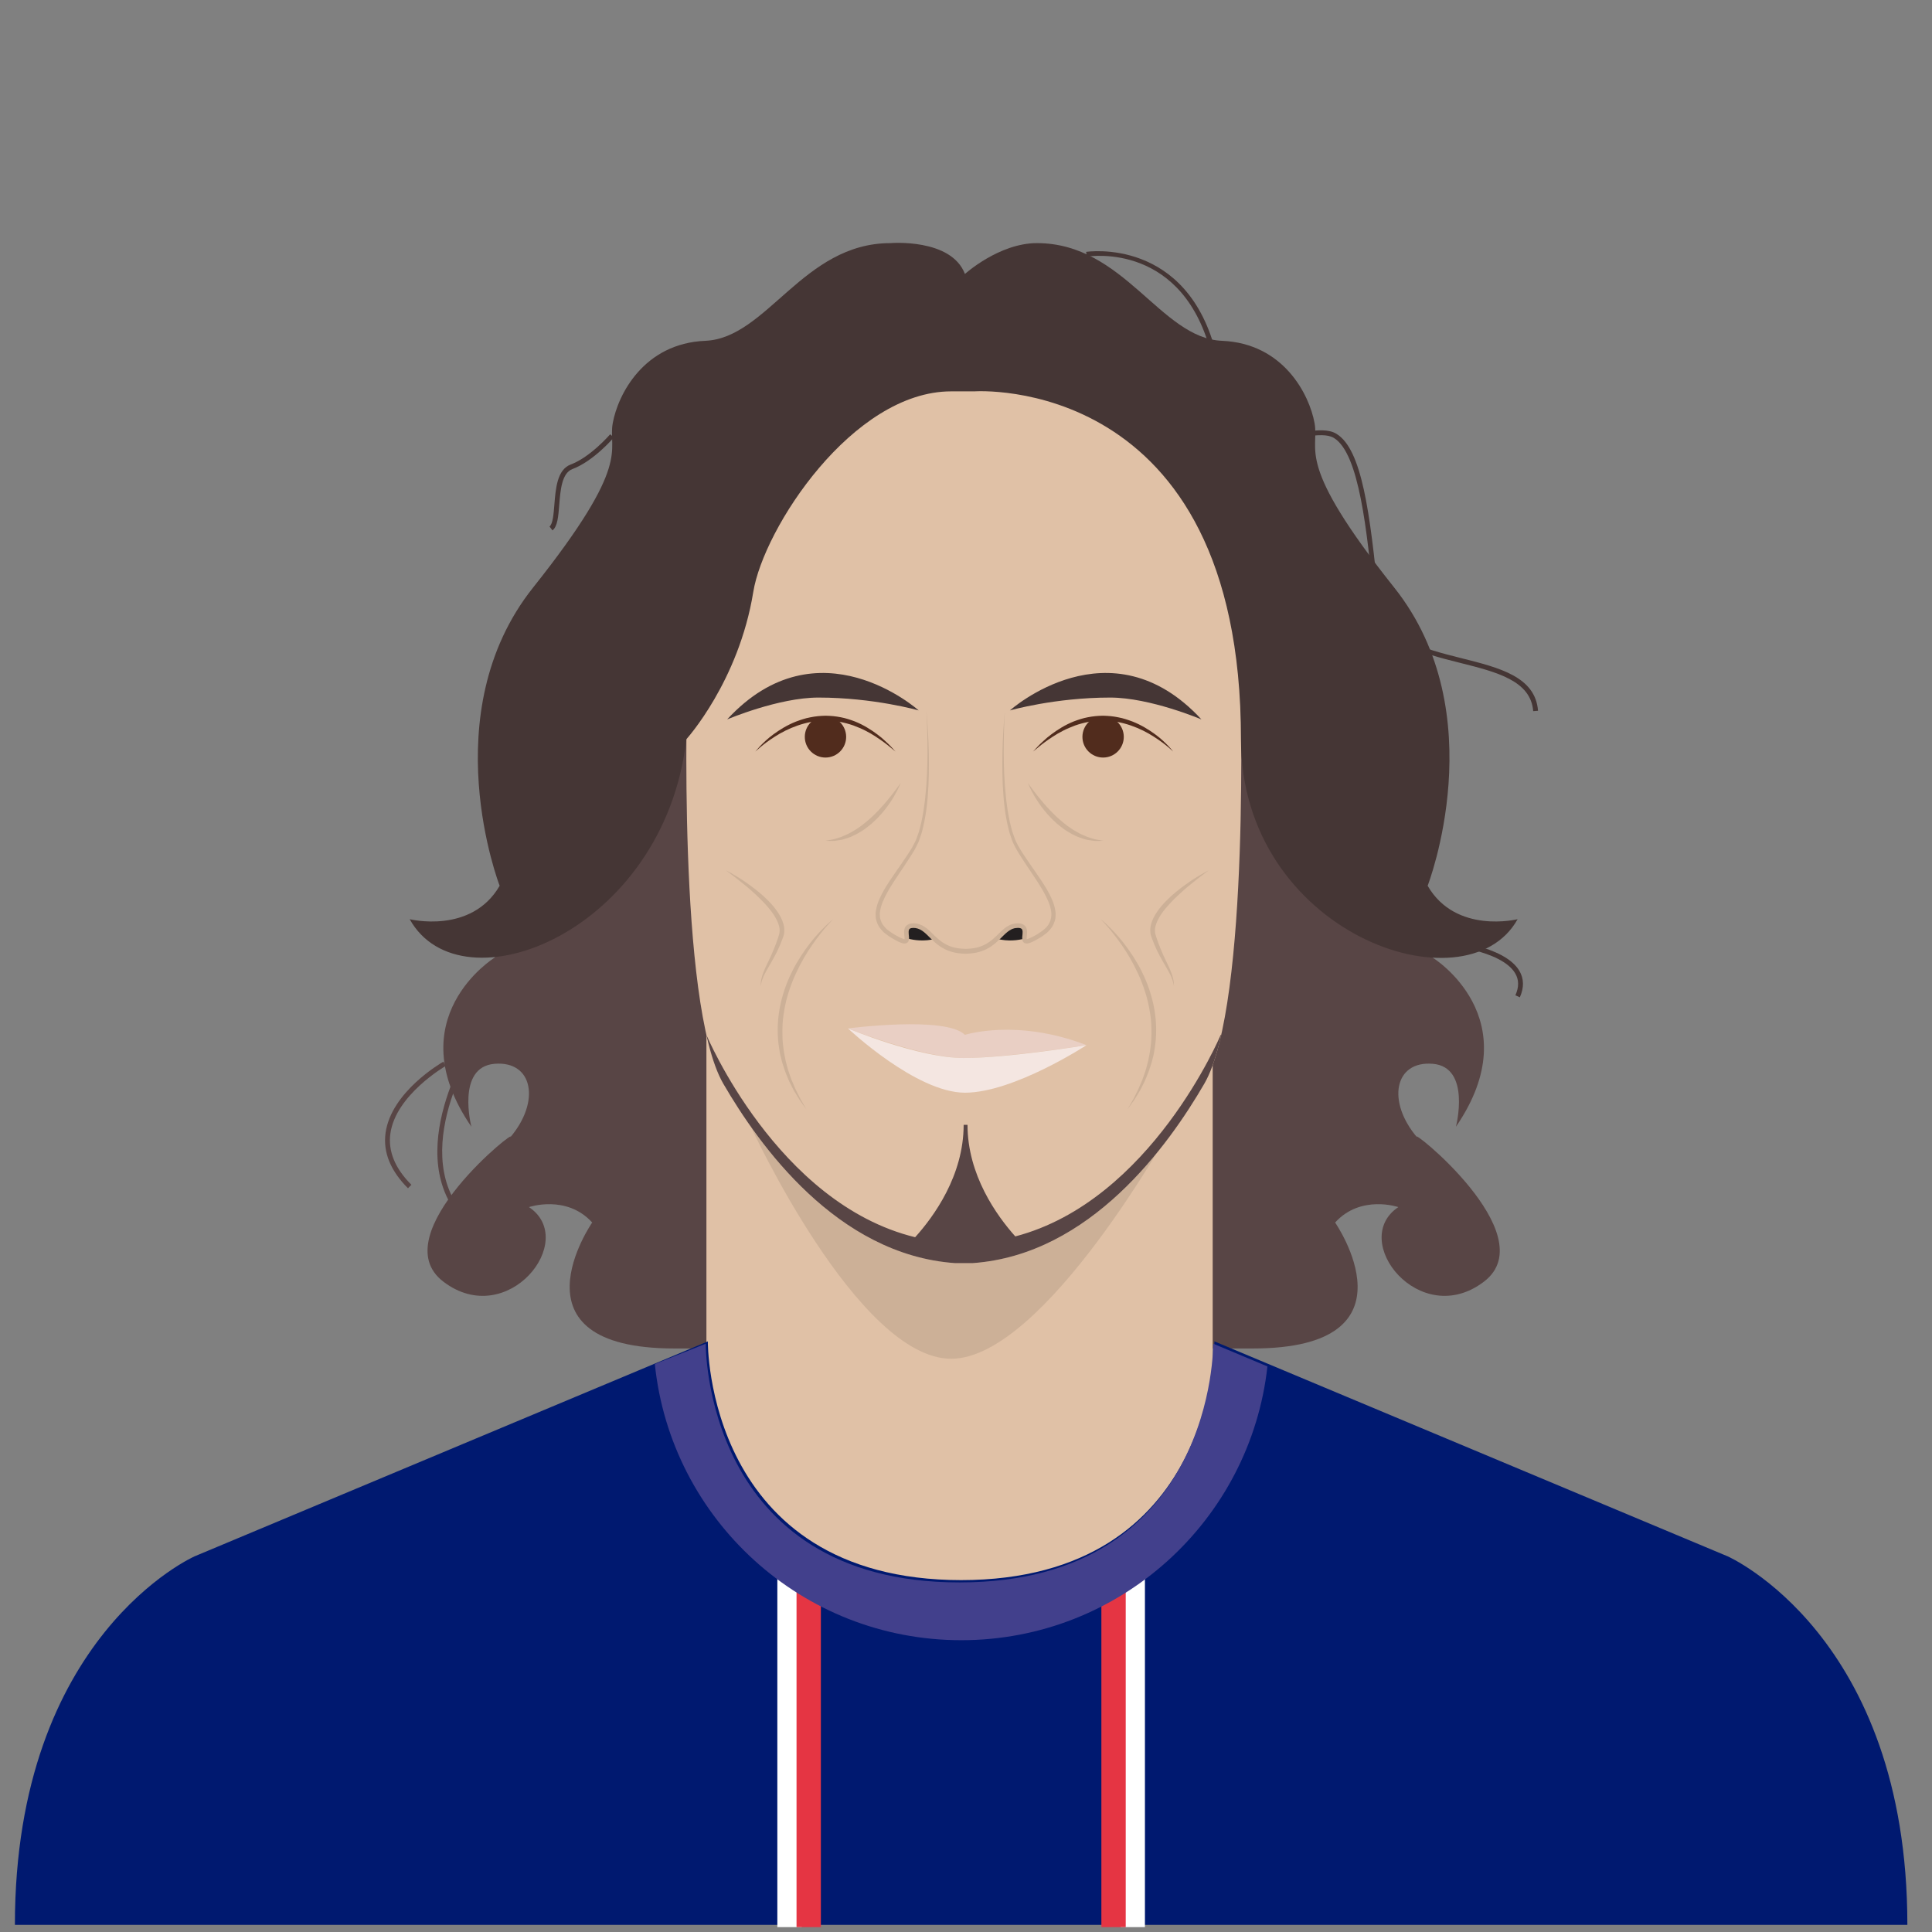 <?xml version="1.0" encoding="utf-8"?>
<!-- Generator: Adobe Illustrator 16.0.0, SVG Export Plug-In . SVG Version: 6.00 Build 0)  -->
<!DOCTYPE svg PUBLIC "-//W3C//DTD SVG 1.1//EN" "http://www.w3.org/Graphics/SVG/1.1/DTD/svg11.dtd">
<svg version="1.1" id="Layer_1" xmlns="http://www.w3.org/2000/svg" xmlns:xlink="http://www.w3.org/1999/xlink" x="0px" y="0px"
	 width="396.85px" height="396.851px" viewBox="0 0 396.85 396.851" enable-background="new 0 0 396.85 396.851"
	 xml:space="preserve">
	<rect x="0" y="0" width="396.85" height="396.851" fill="#808080" stroke="none"/>
	<defs>
	    <clipPath id="circle-clip">
	        <circle stroke="#000000" stroke-miterlimit="10" cx="200" cy="200" r="175" />
	    </clipPath>
	</defs>
<g>
	<rect width="400" height="400" class="player-bg" fill="rgba(0,0,0,0)"/>	<g>
		<path fill="#584545" d="M294.308,196.723c0,0,20.064,12.398,4.752,34.716c0,0,3.168-12.258-4.752-12.923
			s-9.504,7.783-3.168,15.176c-2.502-2.908,26.395,19.871,13.68,29.569c-13.152,10.032-27.836-8.448-17.59-15.312
			c0,0-7.707-2.641-12.986,3.168c0,0,17.952,25.873-16.897,25.873h-16.369l-4.224-68.644l10.032-58.611l22.519,4.62L294.308,196.723
			z"/>
	</g>
	<g>
		<path fill="#584545" d="M138.539,276.989c-34.85,0-16.896-25.873-16.896-25.873c-5.28-5.809-12.987-3.168-12.987-3.168
			c10.246,6.864-4.438,25.345-17.591,15.312c-12.715-9.698,16.184-32.478,13.682-29.569c6.336-7.393,4.752-15.841-3.169-15.176
			s-4.752,12.923-4.752,12.923c-15.313-22.317,4.752-34.716,4.752-34.716l14.785-25.999l24.617-35.546l8.384,9.541l2.377,62.703
			l-2.377,47.919v21.648H138.539z"/>
	</g>
	<g>
		<rect x="145.104" y="209.564" fill="#E0C1A6" width="103.993" height="131.87"/>
	</g>
	<g>
		<path fill="#001970" d="M197.336,324.572c52.612,0,52.118-49.037,52.118-49.037l105.407,44.142c0,0,36.928,16.228,36.928,75.697
			H3.061c0-59.47,36.928-75.697,36.928-75.697l105.406-44.142c0,0-0.494,49.037,52.119,49.037"/>
	</g>
	<g>
		<path fill="#CCB097" d="M154.238,231.438c0,0,21.956,47.663,41.146,47.663s45.592-48.051,45.592-48.051L154.238,231.438z"/>
	</g>
	<g>
		<g>
			<g>
				<rect x="159.672" y="324.286" fill="#FFFFFF" width="5" height="71.564"/>
			</g>
		</g>
		<g>
			<g>
				<rect x="163.615" y="324.286" fill="#E53543" width="5" height="71.564"/>
			</g>
		</g>
		<g>
			<g>
				<rect x="230.178" y="321.445" fill="#FFFFFF" width="5" height="74.405"/>
			</g>
		</g>
		<g>
			<g>
				<rect x="226.233" y="324.286" fill="#E53543" width="5" height="71.564"/>
			</g>
		</g>
	</g>
	<g>
		<path fill="#42408C" d="M249.203,276.006c0,0,0.494,49.037-52.119,49.037c-52.615,0-52.121-49.037-52.121-49.037l-10.455,4.176
			c3.281,31.87,30.21,56.729,62.948,56.729c32.568,0,59.38-24.606,62.886-56.24L249.203,276.006z"/>
	</g>
	<g>
		<path fill="#E0C1A6" d="M254.771,140.23c0,0,2.111,66.003-7.393,82.372c-7.336,12.635-23.35,35.125-47.566,36.852h-3.673
			c-24.217-1.727-40.23-24.217-47.566-36.852c-9.505-16.369-7.393-82.372-7.393-82.372l10.561-41.192l47.423-25.867l41.813,16.356
			l16.369,29.582L254.771,140.23"/>
	</g>
	<g>
		<path fill="#453635" d="M254.905,151.847c0,39.863,46.267,55.971,56.827,36.962c0,0-12.673,3.168-18.481-6.864
			c0,0,13.729-35.378-6.863-61.251c-20.594-25.874-15.313-27.985-16.369-33.794c-1.057-5.809-6.336-16.369-19.01-16.896
			c-12.672-0.528-20.064-20.065-38.018-20.065c-7.781,0-14.785,6.336-14.785,6.336c-2.821-7.399-15.312-6.336-15.312-6.336
			c-17.953,0-25.345,19.537-38.019,20.065c-12.672,0.527-17.952,11.088-19.008,16.896c-1.057,5.809,4.224,7.92-16.369,33.794
			c-20.594,25.873-6.865,61.251-6.865,61.251c-5.808,10.032-18.48,6.864-18.48,6.864c10.561,19.009,52.275,2.641,56.827-36.962
			c0,0,10.767-11.857,13.753-30.273c2.111-13.024,20.406-41.186,40.652-41.186h4.758C200.143,80.388,254.905,76.515,254.905,151.847
			z"/>
	</g>
	<g>
		<path fill="#453635" d="M113.48,108.947l-0.604-0.797c0.68-0.514,0.841-2.532,0.996-4.484c0.271-3.38,0.577-7.211,3.369-8.258
			c4.057-1.521,8.053-6.159,8.093-6.206l0.76,0.65c-0.169,0.198-4.205,4.881-8.501,6.491c-2.197,0.824-2.477,4.319-2.723,7.402
			C114.682,106.116,114.518,108.163,113.48,108.947z"/>
	</g>
	<g>
		<path fill="#584545" d="M83.799,244.077c-3.586-3.587-5.137-7.397-4.607-11.325c1.141-8.469,11.441-14.422,11.879-14.671
			l0.494,0.869c-0.103,0.059-10.31,5.961-11.383,13.938c-0.484,3.603,0.971,7.129,4.324,10.482L83.799,244.077z"/>
	</g>
	<g>
		<path fill="#584545" d="M94.327,249.851c-11.866-14.37,3.513-37.331,3.669-37.562l0.826,0.562
			c-0.152,0.225-15.111,22.571-3.724,36.362L94.327,249.851z"/>
	</g>
	<g>
		<path fill="#453635" d="M314.931,146.076c-0.482-6.269-7.525-8.038-14.982-9.91c-8.306-2.086-16.894-4.242-17.739-12.787
			c-1.405-14.19-2.998-30.275-8.224-33.423c-1.332-0.802-3.372-0.584-5.736-0.334c-6.338,0.676-15.021,1.597-19.311-16.335
			c-5.628-23.538-24.862-20.694-25.68-20.564l-0.162-0.986c0.211-0.031,20.966-3.141,26.814,21.318
			c4.084,17.076,11.93,16.242,18.232,15.573c2.542-0.271,4.738-0.505,6.357,0.471c5.25,3.163,6.919,16.163,8.703,34.183
			c0.776,7.844,9.018,9.913,16.987,11.915c7.815,1.963,15.198,3.816,15.735,10.804L314.931,146.076z"/>
	</g>
	<g>
		<path fill="#453635" d="M312.189,204.853l-0.914-0.406c0.761-1.712,0.745-3.194-0.05-4.533
			c-2.865-4.825-14.727-5.844-14.847-5.854l0.081-0.996c0.509,0.041,12.496,1.07,15.625,6.339
			C313.044,201.018,313.079,202.851,312.189,204.853z"/>
	</g>
	<g>
		<path fill="#453635" d="M188.702,145.927c0,0-20.593-18.481-39.339,1.848c0,0,10.561-4.488,18.746-4.488
			C179.461,143.286,188.702,145.927,188.702,145.927z"/>
	</g>
	<g>
		<path fill="#512C1D" d="M155.172,154.375c0,0,0.303-0.417,0.92-1.073c0.629-0.643,1.537-1.57,2.798-2.482
			c1.251-0.918,2.81-1.889,4.638-2.612c0.92-0.338,1.884-0.679,2.906-0.86c1.014-0.211,2.068-0.32,3.123-0.326
			c1.056-0.007,2.11,0.107,3.128,0.306c1.021,0.187,1.99,0.515,2.909,0.86c0.912,0.369,1.759,0.797,2.526,1.259
			c0.765,0.462,1.472,0.928,2.085,1.402c0.621,0.468,1.172,0.916,1.621,1.358c0.463,0.427,0.864,0.796,1.166,1.132
			c0.609,0.66,0.957,1.037,0.957,1.037s-0.396-0.325-1.09-0.894c-0.68-0.578-1.708-1.34-2.977-2.173
			c-0.629-0.423-1.346-0.828-2.113-1.224c-0.771-0.396-1.611-0.741-2.486-1.074c-0.885-0.306-1.816-0.561-2.778-0.736
			c-0.961-0.176-1.952-0.27-2.944-0.255c-3.994-0.017-7.818,1.627-10.354,3.263c-1.281,0.815-2.303,1.581-2.982,2.16
			C155.54,154.016,155.172,154.375,155.172,154.375z"/>
	</g>
	<g>
		<circle fill="#512C1D" cx="169.561" cy="151.361" r="4.247"/>
	</g>
	<g>
		<path fill="#CCB097" d="M185.007,160.823c0,0-0.105,0.304-0.345,0.812c-0.24,0.508-0.592,1.23-1.086,2.062
			c-0.502,0.822-1.122,1.771-1.891,2.708c-0.377,0.476-0.783,0.955-1.23,1.412c-0.424,0.478-0.924,0.898-1.393,1.35
			c-0.492,0.425-1.021,0.812-1.529,1.202c-0.545,0.345-1.07,0.7-1.617,0.98c-0.559,0.258-1.074,0.556-1.616,0.719
			c-0.539,0.168-1.034,0.363-1.518,0.449c-0.483,0.085-0.929,0.147-1.318,0.2c-0.392,0.044-0.741,0.007-1.022,0.015
			c-0.564-0.01-0.881-0.029-0.881-0.029s0.319-0.069,0.866-0.165c0.272-0.056,0.606-0.078,0.976-0.188
			c0.365-0.121,0.775-0.256,1.223-0.385c0.443-0.141,0.893-0.391,1.385-0.585c0.494-0.198,0.957-0.537,1.472-0.798
			c0.505-0.285,0.972-0.673,1.487-0.997c0.477-0.383,0.972-0.76,1.438-1.172c0.455-0.425,0.941-0.816,1.359-1.271
			c0.434-0.437,0.866-0.861,1.252-1.308c0.799-0.864,1.488-1.726,2.088-2.462c0.576-0.753,1.077-1.375,1.391-1.836
			C184.82,161.083,185.007,160.823,185.007,160.823z"/>
	</g>
	<g>
		<path fill="#453635" d="M207.446,145.927c0,0,20.594-18.481,39.339,1.848c0,0-10.561-4.488-18.745-4.488
			C216.688,143.286,207.446,145.927,207.446,145.927z"/>
	</g>
	<g>
		<path fill="#512C1D" d="M240.977,154.375c0,0-0.368-0.359-1.053-0.933c-0.68-0.579-1.701-1.345-2.981-2.16
			c-2.535-1.636-6.359-3.279-10.354-3.263c-0.991-0.015-1.983,0.079-2.944,0.255s-1.893,0.431-2.778,0.736
			c-0.875,0.333-1.716,0.679-2.485,1.074c-0.768,0.396-1.484,0.801-2.114,1.224c-1.269,0.833-2.296,1.595-2.977,2.173
			c-0.693,0.568-1.09,0.894-1.09,0.894s0.349-0.377,0.958-1.037c0.301-0.336,0.703-0.705,1.166-1.132
			c0.448-0.442,0.999-0.891,1.62-1.358c0.614-0.475,1.32-0.94,2.085-1.402c0.768-0.462,1.615-0.89,2.526-1.259
			c0.919-0.346,1.888-0.674,2.909-0.86c1.018-0.198,2.072-0.312,3.129-0.306c1.055,0.006,2.108,0.115,3.123,0.326
			c1.021,0.182,1.986,0.522,2.906,0.86c1.828,0.724,3.387,1.694,4.637,2.612c1.261,0.912,2.17,1.84,2.798,2.482
			C240.675,153.958,240.977,154.375,240.977,154.375z"/>
	</g>
	<g>
		<circle fill="#512C1D" cx="226.588" cy="151.361" r="4.247"/>
	</g>
	<g>
		<path fill="#CCB097" d="M211.142,160.823c0,0,0.187,0.26,0.512,0.715c0.312,0.461,0.814,1.083,1.391,1.836
			c0.6,0.736,1.288,1.598,2.088,2.462c0.385,0.446,0.818,0.871,1.252,1.308c0.417,0.455,0.903,0.847,1.359,1.271
			c0.465,0.412,0.96,0.789,1.438,1.172c0.515,0.324,0.982,0.712,1.486,0.997c0.516,0.261,0.979,0.6,1.472,0.798
			c0.493,0.194,0.941,0.444,1.386,0.585c0.447,0.129,0.856,0.264,1.223,0.385c0.368,0.109,0.703,0.132,0.975,0.188
			c0.547,0.096,0.866,0.165,0.866,0.165s-0.316,0.02-0.881,0.029c-0.28-0.008-0.63,0.029-1.022-0.015
			c-0.39-0.053-0.834-0.115-1.318-0.2c-0.482-0.086-0.979-0.281-1.518-0.449c-0.541-0.163-1.057-0.461-1.615-0.719
			c-0.547-0.28-1.072-0.636-1.617-0.98c-0.508-0.391-1.037-0.777-1.53-1.202c-0.469-0.451-0.968-0.872-1.393-1.35
			c-0.446-0.457-0.854-0.937-1.229-1.412c-0.77-0.938-1.389-1.886-1.891-2.708c-0.494-0.832-0.847-1.555-1.087-2.062
			C211.247,161.127,211.142,160.823,211.142,160.823z"/>
	</g>
	<g>
		<path fill="#E9CFC4" d="M174.182,211.25c0,0,20.064-2.64,24.024,1.32c0,0,10.605-3.433,24.972,2.112c0,0-16.787,2.64-25.235,2.64
			S174.182,211.25,174.182,211.25z"/>
	</g>
	<g>
		<path fill="#F4E6E1" d="M174.182,211.25c0,0,13.992,13.2,24.024,13.2c10.033,0,24.972-9.768,24.972-9.768
			s-15.954,2.64-25.235,2.64S174.182,211.25,174.182,211.25z"/>
	</g>
	<g>
		<path fill="#CCB097" d="M171.146,188.809c0,0-0.483,0.479-1.266,1.368c-0.786,0.886-1.847,2.205-3.004,3.861
			c-1.165,1.65-2.366,3.684-3.412,5.965c-0.535,1.135-0.991,2.349-1.403,3.595c-0.408,1.248-0.73,2.544-0.957,3.855
			c-0.128,0.653-0.189,1.316-0.283,1.972c-0.033,0.662-0.114,1.319-0.109,1.974c-0.01,1.308,0.021,2.601,0.205,3.837
			c0.072,0.621,0.168,1.228,0.298,1.816c0.112,0.592,0.224,1.172,0.392,1.723c0.271,1.119,0.666,2.136,1,3.087
			c0.426,0.912,0.727,1.794,1.121,2.517c0.379,0.729,0.669,1.391,0.989,1.889c0.593,1.028,0.932,1.616,0.932,1.616
			s-0.399-0.55-1.097-1.514c-0.364-0.475-0.708-1.111-1.152-1.815c-0.461-0.695-0.841-1.559-1.311-2.472
			c-0.389-0.95-0.846-1.97-1.183-3.104c-0.202-0.557-0.347-1.146-0.493-1.751c-0.171-0.599-0.271-1.228-0.368-1.867
			c-0.214-1.274-0.31-2.616-0.299-3.976c-0.01-0.682,0.067-1.364,0.097-2.053c0.091-0.682,0.148-1.372,0.277-2.051
			c0.247-1.359,0.592-2.699,1.025-3.984c0.43-1.287,0.953-2.518,1.526-3.671c0.55-1.166,1.208-2.226,1.832-3.223
			c0.651-0.98,1.284-1.895,1.923-2.697c1.248-1.628,2.467-2.829,3.314-3.663C170.604,189.221,171.146,188.809,171.146,188.809z"/>
	</g>
	<g>
		<path fill="#CCB097" d="M226.087,188.809c0,0,0.541,0.412,1.404,1.233c0.848,0.834,2.067,2.035,3.315,3.663
			c0.638,0.803,1.271,1.717,1.923,2.697c0.624,0.997,1.281,2.057,1.832,3.223c0.572,1.153,1.097,2.384,1.525,3.671
			c0.434,1.285,0.778,2.625,1.025,3.984c0.129,0.679,0.188,1.369,0.277,2.051c0.03,0.688,0.107,1.371,0.098,2.053
			c0.01,1.359-0.086,2.701-0.299,3.977c-0.098,0.64-0.197,1.268-0.369,1.866c-0.146,0.604-0.291,1.194-0.493,1.751
			c-0.337,1.135-0.794,2.154-1.183,3.104c-0.47,0.913-0.849,1.776-1.311,2.472c-0.444,0.704-0.788,1.342-1.152,1.815
			c-0.697,0.964-1.097,1.514-1.097,1.514s0.339-0.588,0.932-1.616c0.32-0.498,0.61-1.16,0.989-1.889
			c0.395-0.723,0.695-1.604,1.121-2.517c0.334-0.951,0.729-1.968,1-3.087c0.169-0.551,0.279-1.131,0.393-1.723
			c0.129-0.588,0.225-1.195,0.297-1.816c0.184-1.236,0.216-2.529,0.206-3.837c0.004-0.654-0.077-1.312-0.11-1.973
			c-0.094-0.656-0.155-1.319-0.283-1.973c-0.227-1.312-0.548-2.607-0.957-3.855c-0.411-1.246-0.867-2.46-1.402-3.595
			c-1.046-2.281-2.247-4.314-3.413-5.965c-1.156-1.656-2.218-2.976-3.003-3.861C226.569,189.287,226.087,188.809,226.087,188.809z"
			/>
	</g>
	<g>
		<defs>
			<path id="SVGID_31_" d="M254.771,140.23c0,0,2.111,66.003-7.393,82.372c-7.336,12.635-23.35,35.125-47.566,36.852h-3.673
				c-24.217-1.727-40.23-24.217-47.566-36.852c-9.505-16.369-7.393-82.372-7.393-82.372l10.561-41.192l47.423-25.867l41.813,16.356
				l16.369,29.582L254.771,140.23"/>
		</defs>
		<clipPath id="SVGID_2_">
			<use xlink:href="#SVGID_31_"  overflow="visible"/>
		</clipPath>
		<g clip-path="url(#SVGID_2_)">
			<path fill="#584545" d="M250.745,212.57c0,0-14.272,34.089-42.195,41.398c-3.828-4.281-9.814-12.619-9.814-22.918h-0.793
				c0,10.433-6.146,18.858-9.964,23.087c-28.372-6.928-42.877-41.567-42.877-41.567l-4.122,3.345l4.122,15.523l12.447,30.591
				l40.394,6.688l28.602-2.111l30.802-52.1L250.745,212.57z"/>
		</g>
	</g>
	<g>
		<path fill="#231F20" d="M185.007,192.241c0,0,3.959,2.111,8.976,0l-4.488-3.433h-4.487V192.241z"/>
	</g>
	<g>
		<path fill="#231F20" d="M211.935,192.241c0,0-3.959,2.111-8.975,0l4.487-3.433h4.487V192.241z"/>
	</g>
	<g>
		<path fill="#E0C1A6" d="M206.411,146.038c0,0-1.848,20.857,2.641,28.25s11.088,13.729,4.752,17.688s-1.056-1.848-4.752-1.848
			s-3.954,5.28-10.822,5.28h0.238c-6.868,0-7.126-5.28-10.821-5.28c-3.697,0,1.584,5.808-4.753,1.848s0.265-10.296,4.753-17.688
			s2.64-28.25,2.64-28.25"/>
	</g>
	<g>
		<path fill="#CCB097" d="M206.411,146.038c-0.176,2.893-0.244,5.789-0.238,8.683c0.01,1.447,0.041,2.894,0.109,4.338
			c0.072,1.443,0.16,2.888,0.318,4.321c0.063,0.72,0.145,1.436,0.252,2.148c0.091,0.715,0.194,1.428,0.342,2.132
			c0.127,0.708,0.264,1.413,0.462,2.102l0.271,1.04l0.357,1.006c0.439,1.363,1.193,2.539,1.99,3.767
			c0.795,1.196,1.623,2.383,2.449,3.574c0.818,1.2,1.654,2.392,2.387,3.67c0.721,1.276,1.399,2.629,1.648,4.16l0.082,0.576
			c0.004,0.196-0.012,0.396-0.02,0.593c-0.018,0.197-0.001,0.397-0.05,0.592l-0.161,0.58c-0.229,0.769-0.708,1.441-1.258,1.987
			c-0.246,0.315-0.592,0.489-0.888,0.734c-0.307,0.242-0.624,0.445-0.929,0.625c-0.643,0.378-1.26,0.756-2.028,1.028
			c-0.202,0.061-0.403,0.13-0.71,0.112c-0.139-0.009-0.352-0.053-0.512-0.203c-0.168-0.143-0.234-0.327-0.271-0.468
			c-0.096-0.544,0.004-0.872,0.021-1.23c0.029-0.338,0.037-0.669-0.045-0.881c-0.072-0.212-0.201-0.303-0.461-0.38
			c-0.133-0.027-0.277-0.045-0.434-0.046c-0.078-0.002-0.332,0.027-0.49,0.041c-0.201,0.003-0.305,0.07-0.449,0.104
			c-0.137,0.027-0.278,0.094-0.421,0.169c-0.57,0.277-1.084,0.733-1.591,1.229c-0.996,1.011-2.094,2.117-3.486,2.803
			c-1.377,0.712-2.934,0.945-4.43,0.964v-0.998l0.238-0.001v1c-1.496-0.018-3.053-0.252-4.43-0.965
			c-1.393-0.685-2.49-1.791-3.487-2.803c-0.506-0.495-1.02-0.951-1.59-1.228c-0.571-0.269-1.201-0.386-1.794-0.269
			c-0.259,0.077-0.388,0.168-0.46,0.379c-0.081,0.213-0.074,0.543-0.045,0.881c0.018,0.358,0.117,0.688,0.022,1.231
			c-0.038,0.141-0.104,0.326-0.274,0.468c-0.159,0.15-0.371,0.195-0.511,0.203c-0.307,0.018-0.508-0.053-0.71-0.112
			c-0.769-0.272-1.389-0.651-2.026-1.027l-0.469-0.288c-0.213-0.146-0.31-0.227-0.47-0.344c-0.287-0.238-0.59-0.379-0.861-0.71
			c-0.576-0.568-1.047-1.239-1.277-2.007l-0.161-0.58c-0.049-0.194-0.032-0.395-0.05-0.592c-0.007-0.197-0.023-0.396-0.02-0.593
			l0.082-0.576c0.249-1.532,0.93-2.884,1.648-4.161c0.732-1.279,1.568-2.469,2.386-3.67c0.828-1.191,1.654-2.377,2.453-3.578
			c0.372-0.604,0.823-1.211,1.118-1.819l0.494-0.968c0.17-0.321,0.25-0.658,0.381-0.986l0.352-0.995l0.271-1.039
			c0.198-0.688,0.334-1.394,0.461-2.103c0.148-0.703,0.251-1.416,0.342-2.131c0.107-0.713,0.189-1.429,0.252-2.148
			c0.158-1.435,0.246-2.878,0.318-4.321c0.068-1.444,0.1-2.891,0.109-4.338c0.006-2.894-0.061-5.79-0.237-8.683
			c0.284,2.884,0.442,5.781,0.503,8.681c0.027,1.45,0.033,2.901,0.002,4.353c-0.035,1.451-0.086,2.903-0.207,4.353
			c-0.044,0.726-0.121,1.449-0.217,2.172c-0.08,0.724-0.174,1.446-0.312,2.163c-0.118,0.721-0.245,1.439-0.437,2.147l-0.26,1.067
			c-0.109,0.354-0.238,0.706-0.357,1.06c-0.131,0.346-0.223,0.721-0.387,1.043l-0.479,0.976c-0.333,0.699-0.749,1.264-1.125,1.898
			c-0.787,1.225-1.599,2.429-2.404,3.629c-0.794,1.207-1.605,2.403-2.295,3.652c-0.684,1.241-1.315,2.535-1.52,3.873l-0.072,0.5
			c0,0.164,0.018,0.328,0.023,0.492c0.016,0.161-0.004,0.331,0.039,0.487l0.136,0.465c0.185,0.619,0.582,1.163,1.028,1.609
			c0.176,0.251,0.543,0.442,0.812,0.664l0.408,0.298l0.457,0.277c0.609,0.358,1.243,0.726,1.846,0.933
			c0.141,0.046,0.297,0.078,0.353,0.068c0.058-0.038-0.079,0.089-0.028,0.022c0.039-0.173-0.015-0.572-0.05-0.932
			c-0.026-0.379-0.072-0.793,0.087-1.271c0.137-0.498,0.67-0.891,1.109-0.977c0.83-0.181,1.704-0.021,2.43,0.322
			c0.736,0.356,1.318,0.886,1.848,1.396c1.033,1.039,2.025,2.013,3.256,2.61c1.211,0.622,2.604,0.827,3.993,0.84v1l-0.238-0.001
			v-0.998c1.39-0.012,2.781-0.218,3.994-0.84c1.23-0.597,2.223-1.571,3.256-2.61c0.529-0.51,1.11-1.039,1.848-1.395
			c0.328-0.186,0.84-0.313,1.193-0.358c0.203-0.014,0.309-0.037,0.592-0.042c0.207,0.003,0.422,0.027,0.644,0.076
			c0.438,0.087,0.972,0.479,1.108,0.977c0.16,0.478,0.114,0.893,0.088,1.271c-0.035,0.36-0.089,0.759-0.051,0.933
			c0.052,0.066-0.085-0.06-0.027-0.021c0.057,0.01,0.212-0.022,0.354-0.068c1.207-0.472,2.537-1.283,3.502-2.153
			c0.992-0.916,1.403-2.239,1.176-3.573c-0.203-1.338-0.838-2.632-1.52-3.875c-0.688-1.248-1.5-2.444-2.294-3.65
			c-0.806-1.201-1.617-2.404-2.407-3.634c-0.758-1.204-1.563-2.514-1.992-3.925c-0.117-0.35-0.244-0.695-0.352-1.047l-0.262-1.067
			c-0.191-0.708-0.318-1.428-0.436-2.147c-0.139-0.717-0.232-1.439-0.312-2.163c-0.095-0.723-0.173-1.446-0.215-2.172
			c-0.123-1.449-0.174-2.901-0.208-4.353c-0.032-1.451-0.026-2.902,0.001-4.353C205.97,151.819,206.128,148.922,206.411,146.038z"/>
	</g>
	<g>
		<path fill="#CCB097" d="M149.097,178.776c0,0,0.421,0.201,1.132,0.603c0.702,0.413,1.723,0.984,2.871,1.788
			c1.148,0.803,2.48,1.766,3.785,2.959c1.294,1.197,2.614,2.595,3.526,4.342c0.429,0.875,0.767,1.869,0.685,2.912
			c-0.007,0.501-0.205,1.062-0.361,1.445c-0.164,0.417-0.324,0.83-0.482,1.235c-0.344,0.807-0.715,1.601-1.104,2.302
			c-0.38,0.713-0.759,1.367-1.111,1.971c-0.335,0.605-0.675,1.145-0.919,1.645c-0.282,0.489-0.417,0.954-0.573,1.328
			c-0.123,0.381-0.178,0.695-0.236,0.905c-0.053,0.213-0.08,0.326-0.08,0.326s0.009-0.116,0.025-0.333
			c0.028-0.215,0.019-0.545,0.104-0.947c0.109-0.395,0.193-0.898,0.419-1.427c0.187-0.548,0.46-1.13,0.765-1.763
			c0.306-0.625,0.634-1.303,0.953-2.025c0.332-0.723,0.611-1.485,0.932-2.286c0.259-0.827,0.669-1.692,0.707-2.436
			c0.059-0.794-0.223-1.631-0.615-2.405c-0.793-1.569-2.042-2.938-3.24-4.154c-1.223-1.203-2.43-2.28-3.514-3.145
			c-1.081-0.867-1.985-1.596-2.642-2.075C149.47,179.055,149.097,178.776,149.097,178.776z"/>
	</g>
	<g>
		<path fill="#CCB097" d="M248.282,178.776c0,0-0.373,0.278-1.025,0.765c-0.656,0.479-1.561,1.208-2.643,2.075
			c-1.083,0.864-2.289,1.941-3.514,3.145c-1.197,1.217-2.447,2.585-3.239,4.154c-0.392,0.774-0.673,1.61-0.614,2.405
			c0.037,0.743,0.447,1.608,0.707,2.436c0.32,0.801,0.6,1.562,0.932,2.286c0.318,0.723,0.646,1.4,0.953,2.025
			c0.304,0.633,0.577,1.215,0.764,1.763c0.225,0.528,0.311,1.032,0.42,1.427c0.084,0.402,0.074,0.732,0.102,0.947
			c0.018,0.217,0.027,0.333,0.027,0.333s-0.028-0.113-0.08-0.326c-0.059-0.21-0.114-0.524-0.238-0.905
			c-0.154-0.374-0.289-0.839-0.572-1.328c-0.244-0.5-0.584-1.039-0.918-1.645c-0.354-0.604-0.732-1.258-1.112-1.971
			c-0.388-0.701-0.76-1.495-1.103-2.302c-0.158-0.405-0.319-0.818-0.482-1.235c-0.156-0.383-0.355-0.944-0.362-1.445
			c-0.082-1.043,0.255-2.037,0.685-2.912c0.912-1.747,2.232-3.145,3.527-4.342c1.305-1.193,2.637-2.156,3.783-2.959
			c1.149-0.804,2.17-1.375,2.873-1.788C247.86,178.978,248.282,178.776,248.282,178.776z"/>
	</g>
</g>
</svg>
